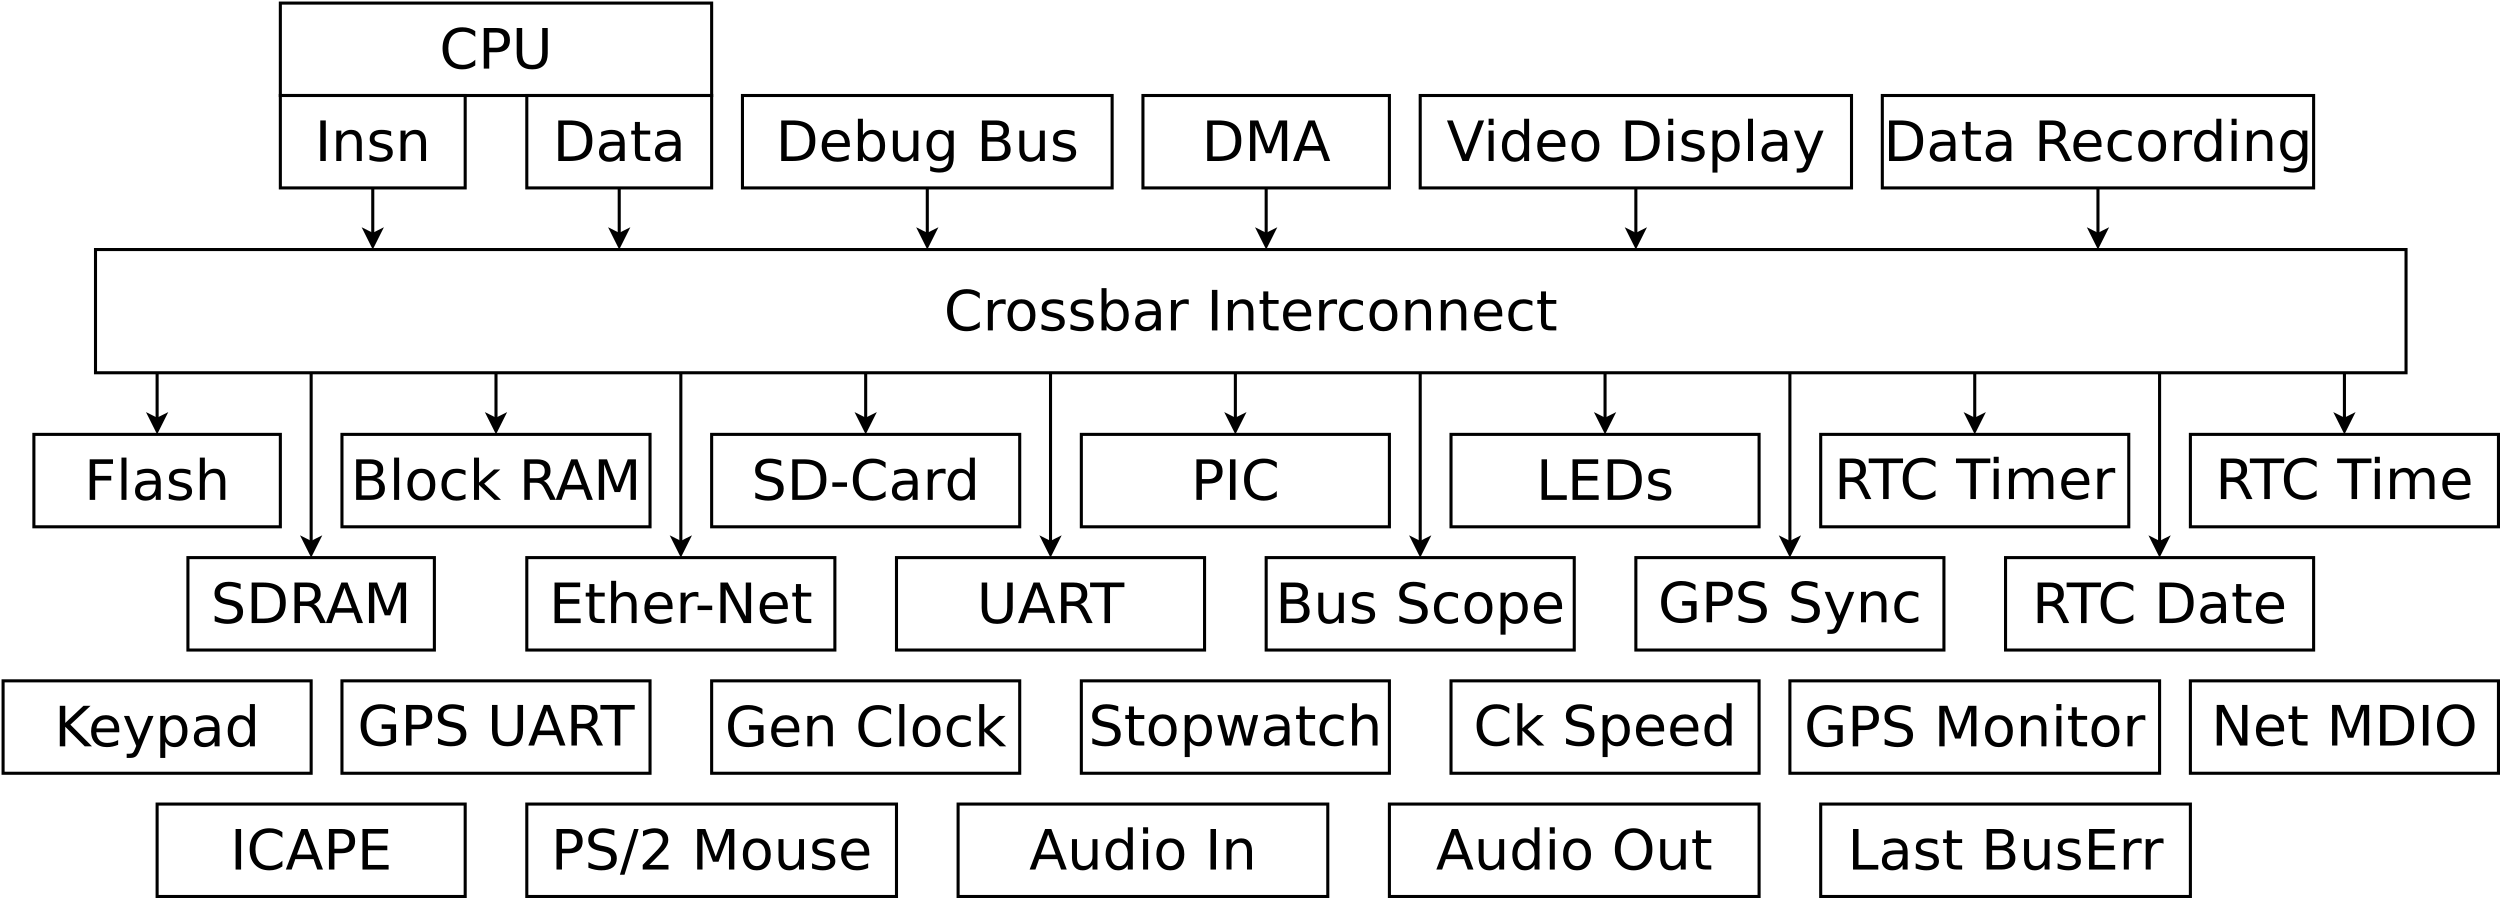 <?xml version="1.0" encoding="UTF-8"?>
<svg xmlns="http://www.w3.org/2000/svg" xmlns:xlink="http://www.w3.org/1999/xlink" width="1623pt" height="583pt" viewBox="0 0 1623 583" version="1.1">
<defs>
<g>
<symbol overflow="visible" id="glyph0-0">
<path style="stroke:none;" d="M 1.797 6.391 L 1.797 -25.469 L 19.859 -25.469 L 19.859 6.391 Z M 3.828 4.375 L 17.844 4.375 L 17.844 -23.438 L 3.828 -23.438 Z M 3.828 4.375 "/>
</symbol>
<symbol overflow="visible" id="glyph0-1">
<path style="stroke:none;" d="M 23.266 -24.312 L 23.266 -20.547 C 22.066 -21.66 20.785 -22.492 19.422 -23.047 C 18.066 -23.609 16.625 -23.891 15.094 -23.891 C 12.082 -23.891 9.773 -22.969 8.172 -21.125 C 6.578 -19.281 5.781 -16.617 5.781 -13.141 C 5.781 -9.672 6.578 -7.016 8.172 -5.172 C 9.773 -3.336 12.082 -2.422 15.094 -2.422 C 16.625 -2.422 18.066 -2.695 19.422 -3.25 C 20.785 -3.801 22.066 -4.633 23.266 -5.75 L 23.266 -2.031 C 22.016 -1.188 20.691 -0.551 19.297 -0.125 C 17.91 0.301 16.441 0.516 14.891 0.516 C 10.898 0.516 7.758 -0.703 5.469 -3.141 C 3.176 -5.586 2.031 -8.922 2.031 -13.141 C 2.031 -17.367 3.176 -20.703 5.469 -23.141 C 7.758 -25.586 10.898 -26.812 14.891 -26.812 C 16.461 -26.812 17.945 -26.602 19.344 -26.188 C 20.738 -25.77 22.047 -25.145 23.266 -24.312 Z M 23.266 -24.312 "/>
</symbol>
<symbol overflow="visible" id="glyph0-2">
<path style="stroke:none;" d="M 14.859 -16.719 C 14.492 -16.938 14.094 -17.094 13.656 -17.188 C 13.227 -17.289 12.754 -17.344 12.234 -17.344 C 10.398 -17.344 8.992 -16.742 8.016 -15.547 C 7.035 -14.359 6.547 -12.645 6.547 -10.406 L 6.547 0 L 3.281 0 L 3.281 -19.75 L 6.547 -19.75 L 6.547 -16.688 C 7.223 -17.883 8.109 -18.773 9.203 -19.359 C 10.297 -19.941 11.625 -20.234 13.188 -20.234 C 13.414 -20.234 13.664 -20.219 13.938 -20.188 C 14.207 -20.156 14.504 -20.113 14.828 -20.062 Z M 14.859 -16.719 "/>
</symbol>
<symbol overflow="visible" id="glyph0-3">
<path style="stroke:none;" d="M 11.062 -17.484 C 9.32 -17.484 7.945 -16.801 6.938 -15.438 C 5.926 -14.082 5.422 -12.223 5.422 -9.859 C 5.422 -7.492 5.922 -5.629 6.922 -4.266 C 7.93 -2.91 9.312 -2.234 11.062 -2.234 C 12.789 -2.234 14.16 -2.914 15.172 -4.281 C 16.18 -5.645 16.688 -7.504 16.688 -9.859 C 16.688 -12.203 16.18 -14.055 15.172 -15.422 C 14.16 -16.797 12.789 -17.484 11.062 -17.484 Z M 11.062 -20.234 C 13.883 -20.234 16.098 -19.316 17.703 -17.484 C 19.316 -15.648 20.125 -13.109 20.125 -9.859 C 20.125 -6.629 19.316 -4.094 17.703 -2.25 C 16.098 -0.406 13.883 0.516 11.062 0.516 C 8.227 0.516 6.008 -0.406 4.406 -2.25 C 2.801 -4.094 2 -6.629 2 -9.859 C 2 -13.109 2.801 -15.648 4.406 -17.484 C 6.008 -19.316 8.227 -20.234 11.062 -20.234 Z M 11.062 -20.234 "/>
</symbol>
<symbol overflow="visible" id="glyph0-4">
<path style="stroke:none;" d="M 16 -19.172 L 16 -16.109 C 15.082 -16.578 14.129 -16.926 13.141 -17.156 C 12.148 -17.395 11.129 -17.516 10.078 -17.516 C 8.461 -17.516 7.25 -17.266 6.438 -16.766 C 5.633 -16.273 5.234 -15.535 5.234 -14.547 C 5.234 -13.797 5.52 -13.207 6.094 -12.781 C 6.676 -12.352 7.836 -11.941 9.578 -11.547 L 10.688 -11.312 C 12.988 -10.812 14.625 -10.109 15.594 -9.203 C 16.57 -8.305 17.062 -7.055 17.062 -5.453 C 17.062 -3.617 16.332 -2.164 14.875 -1.094 C 13.426 -0.02 11.43 0.516 8.891 0.516 C 7.828 0.516 6.723 0.41 5.578 0.203 C 4.43 -0.004 3.223 -0.312 1.953 -0.719 L 1.953 -4.078 C 3.148 -3.453 4.332 -2.984 5.5 -2.672 C 6.664 -2.359 7.816 -2.203 8.953 -2.203 C 10.484 -2.203 11.66 -2.461 12.484 -2.984 C 13.305 -3.516 13.719 -4.254 13.719 -5.203 C 13.719 -6.086 13.422 -6.766 12.828 -7.234 C 12.234 -7.703 10.93 -8.156 8.922 -8.594 L 7.797 -8.859 C 5.785 -9.273 4.332 -9.922 3.438 -10.797 C 2.539 -11.68 2.094 -12.883 2.094 -14.406 C 2.094 -16.27 2.75 -17.707 4.062 -18.719 C 5.383 -19.727 7.258 -20.234 9.688 -20.234 C 10.883 -20.234 12.008 -20.145 13.062 -19.969 C 14.125 -19.789 15.102 -19.523 16 -19.172 Z M 16 -19.172 "/>
</symbol>
<symbol overflow="visible" id="glyph0-5">
<path style="stroke:none;" d="M 17.594 -9.859 C 17.594 -12.242 17.098 -14.113 16.109 -15.469 C 15.129 -16.832 13.781 -17.516 12.062 -17.516 C 10.344 -17.516 8.992 -16.832 8.016 -15.469 C 7.035 -14.113 6.547 -12.242 6.547 -9.859 C 6.547 -7.473 7.035 -5.598 8.016 -4.234 C 8.992 -2.879 10.344 -2.203 12.062 -2.203 C 13.781 -2.203 15.129 -2.879 16.109 -4.234 C 17.098 -5.598 17.594 -7.473 17.594 -9.859 Z M 6.547 -16.75 C 7.223 -17.926 8.082 -18.801 9.125 -19.375 C 10.164 -19.945 11.41 -20.234 12.859 -20.234 C 15.254 -20.234 17.203 -19.281 18.703 -17.375 C 20.203 -15.469 20.953 -12.961 20.953 -9.859 C 20.953 -6.754 20.203 -4.25 18.703 -2.344 C 17.203 -0.438 15.254 0.516 12.859 0.516 C 11.41 0.516 10.164 0.227 9.125 -0.344 C 8.082 -0.914 7.223 -1.789 6.547 -2.969 L 6.547 0 L 3.281 0 L 3.281 -27.453 L 6.547 -27.453 Z M 6.547 -16.75 "/>
</symbol>
<symbol overflow="visible" id="glyph0-6">
<path style="stroke:none;" d="M 12.375 -9.938 C 9.758 -9.938 7.945 -9.633 6.938 -9.031 C 5.926 -8.426 5.422 -7.406 5.422 -5.969 C 5.422 -4.812 5.797 -3.895 6.547 -3.219 C 7.305 -2.539 8.344 -2.203 9.656 -2.203 C 11.445 -2.203 12.883 -2.836 13.969 -4.109 C 15.062 -5.391 15.609 -7.086 15.609 -9.203 L 15.609 -9.938 Z M 18.859 -11.266 L 18.859 0 L 15.609 0 L 15.609 -3 C 14.867 -1.801 13.945 -0.914 12.844 -0.344 C 11.738 0.227 10.383 0.516 8.781 0.516 C 6.758 0.516 5.148 -0.051 3.953 -1.188 C 2.766 -2.32 2.172 -3.844 2.172 -5.75 C 2.172 -7.969 2.91 -9.641 4.391 -10.766 C 5.879 -11.898 8.102 -12.469 11.062 -12.469 L 15.609 -12.469 L 15.609 -12.781 C 15.609 -14.281 15.117 -15.438 14.141 -16.25 C 13.16 -17.07 11.781 -17.484 10 -17.484 C 8.875 -17.484 7.773 -17.348 6.703 -17.078 C 5.629 -16.805 4.598 -16.398 3.609 -15.859 L 3.609 -18.859 C 4.797 -19.316 5.945 -19.66 7.062 -19.891 C 8.188 -20.117 9.281 -20.234 10.344 -20.234 C 13.195 -20.234 15.328 -19.488 16.734 -18 C 18.148 -16.52 18.859 -14.273 18.859 -11.266 Z M 18.859 -11.266 "/>
</symbol>
<symbol overflow="visible" id="glyph0-7">
<path style="stroke:none;" d=""/>
</symbol>
<symbol overflow="visible" id="glyph0-8">
<path style="stroke:none;" d="M 3.547 -26.328 L 7.109 -26.328 L 7.109 0 L 3.547 0 Z M 3.547 -26.328 "/>
</symbol>
<symbol overflow="visible" id="glyph0-9">
<path style="stroke:none;" d="M 19.828 -11.922 L 19.828 0 L 16.578 0 L 16.578 -11.812 C 16.578 -13.688 16.211 -15.086 15.484 -16.016 C 14.754 -16.941 13.66 -17.406 12.203 -17.406 C 10.453 -17.406 9.07 -16.848 8.062 -15.734 C 7.051 -14.617 6.547 -13.098 6.547 -11.172 L 6.547 0 L 3.281 0 L 3.281 -19.75 L 6.547 -19.75 L 6.547 -16.688 C 7.316 -17.875 8.227 -18.758 9.281 -19.344 C 10.332 -19.938 11.547 -20.234 12.922 -20.234 C 15.191 -20.234 16.91 -19.531 18.078 -18.125 C 19.242 -16.719 19.828 -14.648 19.828 -11.922 Z M 19.828 -11.922 "/>
</symbol>
<symbol overflow="visible" id="glyph0-10">
<path style="stroke:none;" d="M 6.609 -25.359 L 6.609 -19.75 L 13.297 -19.75 L 13.297 -17.234 L 6.609 -17.234 L 6.609 -6.516 C 6.609 -4.898 6.828 -3.863 7.266 -3.406 C 7.711 -2.945 8.613 -2.719 9.969 -2.719 L 13.297 -2.719 L 13.297 0 L 9.969 0 C 7.457 0 5.723 -0.461 4.766 -1.391 C 3.816 -2.328 3.344 -4.035 3.344 -6.516 L 3.344 -17.234 L 0.969 -17.234 L 0.969 -19.75 L 3.344 -19.75 L 3.344 -25.359 Z M 6.609 -25.359 "/>
</symbol>
<symbol overflow="visible" id="glyph0-11">
<path style="stroke:none;" d="M 20.297 -10.688 L 20.297 -9.109 L 5.375 -9.109 C 5.52 -6.867 6.191 -5.16 7.391 -3.984 C 8.598 -2.816 10.281 -2.234 12.438 -2.234 C 13.688 -2.234 14.895 -2.383 16.062 -2.688 C 17.227 -3 18.391 -3.461 19.547 -4.078 L 19.547 -1 C 18.379 -0.508 17.18 -0.133 15.953 0.125 C 14.734 0.383 13.492 0.516 12.234 0.516 C 9.086 0.516 6.594 -0.398 4.75 -2.234 C 2.914 -4.066 2 -6.551 2 -9.688 C 2 -12.914 2.867 -15.477 4.609 -17.375 C 6.359 -19.281 8.711 -20.234 11.672 -20.234 C 14.328 -20.234 16.426 -19.375 17.969 -17.656 C 19.52 -15.945 20.297 -13.625 20.297 -10.688 Z M 17.062 -11.641 C 17.031 -13.422 16.531 -14.836 15.562 -15.891 C 14.594 -16.953 13.312 -17.484 11.719 -17.484 C 9.906 -17.484 8.453 -16.969 7.359 -15.938 C 6.273 -14.914 5.648 -13.477 5.484 -11.625 Z M 17.062 -11.641 "/>
</symbol>
<symbol overflow="visible" id="glyph0-12">
<path style="stroke:none;" d="M 17.625 -19 L 17.625 -15.969 C 16.707 -16.469 15.785 -16.844 14.859 -17.094 C 13.93 -17.352 13 -17.484 12.062 -17.484 C 9.957 -17.484 8.32 -16.812 7.156 -15.469 C 6 -14.133 5.422 -12.266 5.422 -9.859 C 5.422 -7.453 6 -5.578 7.156 -4.234 C 8.32 -2.898 9.957 -2.234 12.062 -2.234 C 13 -2.234 13.93 -2.359 14.859 -2.609 C 15.785 -2.867 16.707 -3.25 17.625 -3.75 L 17.625 -0.766 C 16.719 -0.336 15.781 -0.02 14.812 0.188 C 13.844 0.406 12.812 0.516 11.719 0.516 C 8.738 0.516 6.375 -0.414 4.625 -2.281 C 2.875 -4.156 2 -6.68 2 -9.859 C 2 -13.078 2.879 -15.609 4.641 -17.453 C 6.41 -19.305 8.836 -20.234 11.922 -20.234 C 12.922 -20.234 13.895 -20.129 14.844 -19.922 C 15.801 -19.711 16.727 -19.406 17.625 -19 Z M 17.625 -19 "/>
</symbol>
<symbol overflow="visible" id="glyph0-13">
<path style="stroke:none;" d="M 3.547 -26.328 L 18.688 -26.328 L 18.688 -23.344 L 7.109 -23.344 L 7.109 -15.578 L 17.547 -15.578 L 17.547 -12.578 L 7.109 -12.578 L 7.109 0 L 3.547 0 Z M 3.547 -26.328 "/>
</symbol>
<symbol overflow="visible" id="glyph0-14">
<path style="stroke:none;" d="M 3.406 -27.453 L 6.656 -27.453 L 6.656 0 L 3.406 0 Z M 3.406 -27.453 "/>
</symbol>
<symbol overflow="visible" id="glyph0-15">
<path style="stroke:none;" d="M 19.828 -11.922 L 19.828 0 L 16.578 0 L 16.578 -11.812 C 16.578 -13.688 16.211 -15.086 15.484 -16.016 C 14.754 -16.941 13.66 -17.406 12.203 -17.406 C 10.453 -17.406 9.07 -16.848 8.062 -15.734 C 7.051 -14.617 6.547 -13.098 6.547 -11.172 L 6.547 0 L 3.281 0 L 3.281 -27.453 L 6.547 -27.453 L 6.547 -16.688 C 7.316 -17.875 8.227 -18.758 9.281 -19.344 C 10.332 -19.938 11.547 -20.234 12.922 -20.234 C 15.191 -20.234 16.91 -19.531 18.078 -18.125 C 19.242 -16.719 19.828 -14.648 19.828 -11.922 Z M 19.828 -11.922 "/>
</symbol>
<symbol overflow="visible" id="glyph0-16">
<path style="stroke:none;" d="M 19.328 -25.469 L 19.328 -22 C 17.973 -22.645 16.695 -23.125 15.5 -23.438 C 14.301 -23.758 13.145 -23.922 12.031 -23.922 C 10.094 -23.922 8.598 -23.539 7.547 -22.781 C 6.492 -22.031 5.969 -20.961 5.969 -19.578 C 5.969 -18.41 6.316 -17.531 7.016 -16.938 C 7.711 -16.344 9.035 -15.863 10.984 -15.5 L 13.141 -15.062 C 15.797 -14.562 17.754 -13.672 19.016 -12.391 C 20.285 -11.117 20.922 -9.41 20.922 -7.266 C 20.922 -4.711 20.062 -2.773 18.344 -1.453 C 16.633 -0.141 14.129 0.516 10.828 0.516 C 9.578 0.516 8.25 0.375 6.844 0.094 C 5.445 -0.188 3.992 -0.609 2.484 -1.172 L 2.484 -4.828 C 3.93 -4.016 5.348 -3.398 6.734 -2.984 C 8.117 -2.578 9.484 -2.375 10.828 -2.375 C 12.859 -2.375 14.426 -2.773 15.531 -3.578 C 16.645 -4.379 17.203 -5.52 17.203 -7 C 17.203 -8.289 16.801 -9.301 16 -10.031 C 15.207 -10.758 13.906 -11.305 12.094 -11.672 L 9.938 -12.094 C 7.27 -12.625 5.344 -13.453 4.156 -14.578 C 2.969 -15.711 2.375 -17.285 2.375 -19.297 C 2.375 -21.629 3.191 -23.461 4.828 -24.797 C 6.473 -26.141 8.738 -26.812 11.625 -26.812 C 12.852 -26.812 14.109 -26.695 15.391 -26.469 C 16.68 -26.25 17.992 -25.914 19.328 -25.469 Z M 19.328 -25.469 "/>
</symbol>
<symbol overflow="visible" id="glyph0-17">
<path style="stroke:none;" d="M 7.109 -23.406 L 7.109 -2.922 L 11.406 -2.922 C 15.039 -2.922 17.703 -3.742 19.391 -5.391 C 21.078 -7.035 21.922 -9.633 21.922 -13.188 C 21.922 -16.719 21.078 -19.301 19.391 -20.938 C 17.703 -22.582 15.039 -23.406 11.406 -23.406 Z M 3.547 -26.328 L 10.859 -26.328 C 15.961 -26.328 19.707 -25.266 22.094 -23.141 C 24.488 -21.023 25.688 -17.707 25.688 -13.188 C 25.688 -8.656 24.484 -5.32 22.078 -3.188 C 19.68 -1.062 15.941 0 10.859 0 L 3.547 0 Z M 3.547 -26.328 "/>
</symbol>
<symbol overflow="visible" id="glyph0-18">
<path style="stroke:none;" d="M 16.031 -12.344 C 16.801 -12.082 17.547 -11.531 18.266 -10.688 C 18.984 -9.844 19.707 -8.68 20.438 -7.203 L 24.062 0 L 20.234 0 L 16.859 -6.75 C 15.992 -8.52 15.148 -9.691 14.328 -10.266 C 13.516 -10.836 12.398 -11.125 10.984 -11.125 L 7.109 -11.125 L 7.109 0 L 3.547 0 L 3.547 -26.328 L 11.594 -26.328 C 14.602 -26.328 16.848 -25.695 18.328 -24.438 C 19.805 -23.188 20.547 -21.289 20.547 -18.75 C 20.547 -17.094 20.16 -15.719 19.391 -14.625 C 18.617 -13.531 17.5 -12.77 16.031 -12.344 Z M 7.109 -23.406 L 7.109 -14.062 L 11.594 -14.062 C 13.312 -14.062 14.609 -14.457 15.484 -15.25 C 16.359 -16.039 16.797 -17.207 16.797 -18.75 C 16.797 -20.289 16.359 -21.453 15.484 -22.234 C 14.609 -23.016 13.312 -23.406 11.594 -23.406 Z M 7.109 -23.406 "/>
</symbol>
<symbol overflow="visible" id="glyph0-19">
<path style="stroke:none;" d="M 12.344 -22.828 L 7.516 -9.719 L 17.203 -9.719 Z M 10.344 -26.328 L 14.375 -26.328 L 24.406 0 L 20.703 0 L 18.312 -6.75 L 6.438 -6.75 L 4.047 0 L 0.281 0 Z M 10.344 -26.328 "/>
</symbol>
<symbol overflow="visible" id="glyph0-20">
<path style="stroke:none;" d="M 3.547 -26.328 L 8.859 -26.328 L 15.578 -8.406 L 22.328 -26.328 L 27.641 -26.328 L 27.641 0 L 24.172 0 L 24.172 -23.125 L 17.375 -5.062 L 13.797 -5.062 L 7 -23.125 L 7 0 L 3.547 0 Z M 3.547 -26.328 "/>
</symbol>
<symbol overflow="visible" id="glyph0-21">
<path style="stroke:none;" d="M 1.766 -11.344 L 11.266 -11.344 L 11.266 -8.453 L 1.766 -8.453 Z M 1.766 -11.344 "/>
</symbol>
<symbol overflow="visible" id="glyph0-22">
<path style="stroke:none;" d="M 16.406 -16.75 L 16.406 -27.453 L 19.656 -27.453 L 19.656 0 L 16.406 0 L 16.406 -2.969 C 15.719 -1.789 14.852 -0.914 13.812 -0.344 C 12.781 0.227 11.535 0.516 10.078 0.516 C 7.68 0.516 5.734 -0.438 4.234 -2.344 C 2.742 -4.25 2 -6.754 2 -9.859 C 2 -12.961 2.742 -15.469 4.234 -17.375 C 5.734 -19.281 7.68 -20.234 10.078 -20.234 C 11.535 -20.234 12.781 -19.945 13.812 -19.375 C 14.852 -18.801 15.719 -17.926 16.406 -16.75 Z M 5.344 -9.859 C 5.344 -7.473 5.832 -5.598 6.812 -4.234 C 7.801 -2.879 9.148 -2.203 10.859 -2.203 C 12.578 -2.203 13.93 -2.879 14.922 -4.234 C 15.91 -5.598 16.406 -7.473 16.406 -9.859 C 16.406 -12.242 15.91 -14.113 14.922 -15.469 C 13.93 -16.832 12.578 -17.516 10.859 -17.516 C 9.148 -17.516 7.801 -16.832 6.812 -15.469 C 5.832 -14.113 5.344 -12.242 5.344 -9.859 Z M 5.344 -9.859 "/>
</symbol>
<symbol overflow="visible" id="glyph0-23">
<path style="stroke:none;" d="M 3.547 -26.328 L 20.203 -26.328 L 20.203 -23.344 L 7.109 -23.344 L 7.109 -15.547 L 19.656 -15.547 L 19.656 -12.547 L 7.109 -12.547 L 7.109 -3 L 20.516 -3 L 20.516 0 L 3.547 0 Z M 3.547 -26.328 "/>
</symbol>
<symbol overflow="visible" id="glyph0-24">
<path style="stroke:none;" d="M 3.547 -26.328 L 8.344 -26.328 L 20.016 -4.297 L 20.016 -26.328 L 23.484 -26.328 L 23.484 0 L 18.688 0 L 7 -22.031 L 7 0 L 3.547 0 Z M 3.547 -26.328 "/>
</symbol>
<symbol overflow="visible" id="glyph0-25">
<path style="stroke:none;" d="M 3.547 -26.328 L 7.109 -26.328 L 7.109 -3 L 19.938 -3 L 19.938 0 L 3.547 0 Z M 3.547 -26.328 "/>
</symbol>
<symbol overflow="visible" id="glyph0-26">
<path style="stroke:none;" d="M 7.109 -12.578 L 7.109 -2.922 L 12.828 -2.922 C 14.742 -2.922 16.16 -3.316 17.078 -4.109 C 18.004 -4.91 18.469 -6.129 18.469 -7.766 C 18.469 -9.41 18.004 -10.625 17.078 -11.406 C 16.16 -12.188 14.742 -12.578 12.828 -12.578 Z M 7.109 -23.406 L 7.109 -15.469 L 12.375 -15.469 C 14.125 -15.469 15.422 -15.789 16.266 -16.438 C 17.117 -17.094 17.547 -18.094 17.547 -19.438 C 17.547 -20.77 17.117 -21.766 16.266 -22.422 C 15.422 -23.078 14.125 -23.406 12.375 -23.406 Z M 3.547 -26.328 L 12.641 -26.328 C 15.359 -26.328 17.453 -25.766 18.922 -24.641 C 20.391 -23.516 21.125 -21.91 21.125 -19.828 C 21.125 -18.211 20.75 -16.926 20 -15.969 C 19.25 -15.02 18.145 -14.43 16.688 -14.203 C 18.438 -13.828 19.797 -13.039 20.766 -11.844 C 21.734 -10.645 22.219 -9.156 22.219 -7.375 C 22.219 -5.02 21.414 -3.203 19.812 -1.922 C 18.219 -0.641 15.945 0 13 0 L 3.547 0 Z M 3.547 -26.328 "/>
</symbol>
<symbol overflow="visible" id="glyph0-27">
<path style="stroke:none;" d="M 3.281 -27.453 L 6.547 -27.453 L 6.547 -11.234 L 16.234 -19.75 L 20.375 -19.75 L 9.891 -10.516 L 20.812 0 L 16.578 0 L 6.547 -9.656 L 6.547 0 L 3.281 0 Z M 3.281 -27.453 "/>
</symbol>
<symbol overflow="visible" id="glyph0-28">
<path style="stroke:none;" d="M 3.141 -26.328 L 6.719 -26.328 L 6.719 -10.344 C 6.719 -7.52 7.227 -5.484 8.25 -4.234 C 9.281 -2.992 10.941 -2.375 13.234 -2.375 C 15.516 -2.375 17.164 -2.992 18.188 -4.234 C 19.207 -5.484 19.719 -7.52 19.719 -10.344 L 19.719 -26.328 L 23.297 -26.328 L 23.297 -9.891 C 23.297 -6.461 22.445 -3.867 20.75 -2.109 C 19.051 -0.359 16.547 0.516 13.234 0.516 C 9.898 0.516 7.383 -0.359 5.688 -2.109 C 3.988 -3.867 3.141 -6.461 3.141 -9.891 Z M 3.141 -26.328 "/>
</symbol>
<symbol overflow="visible" id="glyph0-29">
<path style="stroke:none;" d="M -0.109 -26.328 L 22.172 -26.328 L 22.172 -23.344 L 12.828 -23.344 L 12.828 0 L 9.25 0 L 9.25 -23.344 L -0.109 -23.344 Z M -0.109 -26.328 "/>
</symbol>
<symbol overflow="visible" id="glyph0-30">
<path style="stroke:none;" d="M 7.109 -23.406 L 7.109 -13.516 L 11.594 -13.516 C 13.25 -13.516 14.531 -13.941 15.438 -14.797 C 16.344 -15.66 16.797 -16.883 16.797 -18.469 C 16.797 -20.039 16.344 -21.254 15.438 -22.109 C 14.531 -22.973 13.25 -23.406 11.594 -23.406 Z M 3.547 -26.328 L 11.594 -26.328 C 14.539 -26.328 16.77 -25.66 18.281 -24.328 C 19.789 -22.992 20.547 -21.039 20.547 -18.469 C 20.547 -15.863 19.789 -13.895 18.281 -12.562 C 16.77 -11.238 14.539 -10.578 11.594 -10.578 L 7.109 -10.578 L 7.109 0 L 3.547 0 Z M 3.547 -26.328 "/>
</symbol>
<symbol overflow="visible" id="glyph0-31">
<path style="stroke:none;" d="M 3.062 -7.797 L 3.062 -19.75 L 6.312 -19.75 L 6.312 -7.922 C 6.312 -6.047 6.676 -4.641 7.406 -3.703 C 8.133 -2.773 9.227 -2.312 10.688 -2.312 C 12.438 -2.312 13.82 -2.867 14.844 -3.984 C 15.863 -5.098 16.375 -6.625 16.375 -8.562 L 16.375 -19.75 L 19.609 -19.75 L 19.609 0 L 16.375 0 L 16.375 -3.031 C 15.582 -1.832 14.664 -0.941 13.625 -0.359 C 12.582 0.223 11.375 0.516 10 0.516 C 7.727 0.516 6.004 -0.188 4.828 -1.594 C 3.648 -3.008 3.062 -5.078 3.062 -7.797 Z M 11.234 -20.234 Z M 11.234 -20.234 "/>
</symbol>
<symbol overflow="visible" id="glyph0-32">
<path style="stroke:none;" d="M 6.547 -2.969 L 6.547 7.516 L 3.281 7.516 L 3.281 -19.75 L 6.547 -19.75 L 6.547 -16.75 C 7.223 -17.926 8.082 -18.801 9.125 -19.375 C 10.164 -19.945 11.41 -20.234 12.859 -20.234 C 15.254 -20.234 17.203 -19.281 18.703 -17.375 C 20.203 -15.469 20.953 -12.961 20.953 -9.859 C 20.953 -6.754 20.203 -4.25 18.703 -2.344 C 17.203 -0.438 15.254 0.516 12.859 0.516 C 11.41 0.516 10.164 0.227 9.125 -0.344 C 8.082 -0.914 7.223 -1.789 6.547 -2.969 Z M 17.594 -9.859 C 17.594 -12.242 17.098 -14.113 16.109 -15.469 C 15.129 -16.832 13.781 -17.516 12.062 -17.516 C 10.344 -17.516 8.992 -16.832 8.016 -15.469 C 7.035 -14.113 6.547 -12.242 6.547 -9.859 C 6.547 -7.473 7.035 -5.598 8.016 -4.234 C 8.992 -2.879 10.344 -2.203 12.062 -2.203 C 13.781 -2.203 15.129 -2.879 16.109 -4.234 C 17.098 -5.598 17.594 -7.473 17.594 -9.859 Z M 17.594 -9.859 "/>
</symbol>
<symbol overflow="visible" id="glyph0-33">
<path style="stroke:none;" d="M 3.406 -19.75 L 6.656 -19.75 L 6.656 0 L 3.406 0 Z M 3.406 -27.453 L 6.656 -27.453 L 6.656 -23.344 L 3.406 -23.344 Z M 3.406 -27.453 "/>
</symbol>
<symbol overflow="visible" id="glyph0-34">
<path style="stroke:none;" d="M 18.781 -15.969 C 19.594 -17.426 20.562 -18.5 21.688 -19.188 C 22.82 -19.883 24.156 -20.234 25.688 -20.234 C 27.738 -20.234 29.32 -19.508 30.438 -18.062 C 31.562 -16.625 32.125 -14.578 32.125 -11.922 L 32.125 0 L 28.859 0 L 28.859 -11.812 C 28.859 -13.707 28.52 -15.113 27.844 -16.031 C 27.176 -16.945 26.156 -17.406 24.781 -17.406 C 23.102 -17.406 21.773 -16.848 20.797 -15.734 C 19.816 -14.617 19.328 -13.098 19.328 -11.172 L 19.328 0 L 16.062 0 L 16.062 -11.812 C 16.062 -13.719 15.727 -15.125 15.062 -16.031 C 14.395 -16.945 13.359 -17.406 11.953 -17.406 C 10.297 -17.406 8.977 -16.844 8 -15.719 C 7.031 -14.602 6.547 -13.086 6.547 -11.172 L 6.547 0 L 3.281 0 L 3.281 -19.75 L 6.547 -19.75 L 6.547 -16.688 C 7.285 -17.895 8.172 -18.785 9.203 -19.359 C 10.242 -19.941 11.473 -20.234 12.891 -20.234 C 14.328 -20.234 15.547 -19.867 16.547 -19.141 C 17.555 -18.41 18.301 -17.352 18.781 -15.969 Z M 18.781 -15.969 "/>
</symbol>
<symbol overflow="visible" id="glyph0-35">
<path style="stroke:none;" d="M 21.5 -3.75 L 21.5 -10.828 L 15.688 -10.828 L 15.688 -13.766 L 25.031 -13.766 L 25.031 -2.453 C 23.656 -1.473 22.133 -0.734 20.469 -0.234 C 18.812 0.266 17.047 0.516 15.172 0.516 C 11.055 0.516 7.836 -0.688 5.516 -3.094 C 3.191 -5.5 2.031 -8.848 2.031 -13.141 C 2.031 -17.441 3.191 -20.797 5.516 -23.203 C 7.836 -25.609 11.055 -26.812 15.172 -26.812 C 16.891 -26.812 18.52 -26.598 20.062 -26.172 C 21.613 -25.754 23.039 -25.133 24.344 -24.312 L 24.344 -20.516 C 23.02 -21.629 21.617 -22.469 20.141 -23.031 C 18.66 -23.602 17.102 -23.891 15.469 -23.891 C 12.25 -23.891 9.828 -22.988 8.203 -21.188 C 6.586 -19.383 5.781 -16.703 5.781 -13.141 C 5.781 -9.586 6.586 -6.91 8.203 -5.109 C 9.828 -3.316 12.25 -2.422 15.469 -2.422 C 16.727 -2.422 17.852 -2.523 18.844 -2.734 C 19.832 -2.953 20.719 -3.289 21.5 -3.75 Z M 21.5 -3.75 "/>
</symbol>
<symbol overflow="visible" id="glyph0-36">
<path style="stroke:none;" d="M 11.625 1.828 C 10.707 4.18 9.812 5.719 8.938 6.438 C 8.07 7.156 6.91 7.516 5.453 7.516 L 2.859 7.516 L 2.859 4.797 L 4.766 4.797 C 5.66 4.797 6.352 4.582 6.844 4.156 C 7.332 3.738 7.879 2.742 8.484 1.172 L 9.062 -0.312 L 1.078 -19.75 L 4.516 -19.75 L 10.688 -4.297 L 16.859 -19.75 L 20.297 -19.75 Z M 11.625 1.828 "/>
</symbol>
<symbol overflow="visible" id="glyph0-37">
<path style="stroke:none;" d="M 1.516 -19.75 L 4.766 -19.75 L 8.812 -4.344 L 12.859 -19.75 L 16.688 -19.75 L 20.75 -4.344 L 24.781 -19.75 L 28.031 -19.75 L 22.859 0 L 19.031 0 L 14.781 -16.188 L 10.516 0 L 6.688 0 Z M 1.516 -19.75 "/>
</symbol>
<symbol overflow="visible" id="glyph0-38">
<path style="stroke:none;" d="M 3.547 -26.328 L 7.109 -26.328 L 7.109 -15.203 L 18.922 -26.328 L 23.516 -26.328 L 10.438 -14.062 L 24.453 0 L 19.75 0 L 7.109 -12.688 L 7.109 0 L 3.547 0 Z M 3.547 -26.328 "/>
</symbol>
<symbol overflow="visible" id="glyph0-39">
<path style="stroke:none;" d="M 14.234 -23.922 C 11.648 -23.922 9.594 -22.957 8.062 -21.031 C 6.539 -19.102 5.781 -16.473 5.781 -13.141 C 5.781 -9.828 6.539 -7.203 8.062 -5.266 C 9.594 -3.336 11.648 -2.375 14.234 -2.375 C 16.816 -2.375 18.863 -3.336 20.375 -5.266 C 21.895 -7.203 22.656 -9.828 22.656 -13.141 C 22.656 -16.473 21.895 -19.102 20.375 -21.031 C 18.863 -22.957 16.816 -23.922 14.234 -23.922 Z M 14.234 -26.812 C 17.93 -26.812 20.883 -25.57 23.094 -23.094 C 25.301 -20.625 26.406 -17.305 26.406 -13.141 C 26.406 -8.992 25.301 -5.68 23.094 -3.203 C 20.883 -0.723 17.93 0.516 14.234 0.516 C 10.523 0.516 7.562 -0.719 5.344 -3.188 C 3.133 -5.656 2.031 -8.973 2.031 -13.141 C 2.031 -17.305 3.133 -20.625 5.344 -23.094 C 7.562 -25.57 10.523 -26.812 14.234 -26.812 Z M 14.234 -26.812 "/>
</symbol>
<symbol overflow="visible" id="glyph0-40">
<path style="stroke:none;" d="M 9.172 -26.328 L 12.172 -26.328 L 3 3.344 L 0 3.344 Z M 9.172 -26.328 "/>
</symbol>
<symbol overflow="visible" id="glyph0-41">
<path style="stroke:none;" d="M 6.938 -3 L 19.375 -3 L 19.375 0 L 2.641 0 L 2.641 -3 C 3.992 -4.395 5.836 -6.27 8.172 -8.625 C 10.504 -10.988 11.973 -12.508 12.578 -13.188 C 13.711 -14.469 14.504 -15.551 14.953 -16.438 C 15.41 -17.332 15.641 -18.207 15.641 -19.062 C 15.641 -20.469 15.148 -21.609 14.172 -22.484 C 13.191 -23.367 11.914 -23.812 10.344 -23.812 C 9.219 -23.812 8.035 -23.617 6.797 -23.234 C 5.555 -22.848 4.234 -22.258 2.828 -21.469 L 2.828 -25.062 C 4.254 -25.633 5.594 -26.066 6.844 -26.359 C 8.094 -26.66 9.234 -26.812 10.266 -26.812 C 12.992 -26.812 15.172 -26.129 16.797 -24.766 C 18.422 -23.398 19.234 -21.578 19.234 -19.297 C 19.234 -18.211 19.031 -17.188 18.625 -16.219 C 18.219 -15.25 17.477 -14.102 16.406 -12.781 C 16.113 -12.445 15.176 -11.461 13.594 -9.828 C 12.02 -8.203 9.801 -5.926 6.938 -3 Z M 6.938 -3 "/>
</symbol>
<symbol overflow="visible" id="glyph0-42">
<path style="stroke:none;" d="M 16.406 -10.109 C 16.406 -12.461 15.922 -14.285 14.953 -15.578 C 13.984 -16.867 12.617 -17.516 10.859 -17.516 C 9.117 -17.516 7.766 -16.867 6.797 -15.578 C 5.828 -14.285 5.344 -12.461 5.344 -10.109 C 5.344 -7.766 5.828 -5.945 6.797 -4.656 C 7.766 -3.363 9.117 -2.719 10.859 -2.719 C 12.617 -2.719 13.984 -3.363 14.953 -4.656 C 15.922 -5.945 16.406 -7.766 16.406 -10.109 Z M 19.656 -2.453 C 19.656 0.91 18.906 3.41 17.406 5.047 C 15.914 6.691 13.629 7.516 10.547 7.516 C 9.41 7.516 8.332 7.426 7.312 7.25 C 6.301 7.082 5.32 6.82 4.375 6.469 L 4.375 3.312 C 5.32 3.832 6.258 4.211 7.188 4.453 C 8.125 4.703 9.07 4.828 10.031 4.828 C 12.164 4.828 13.758 4.27 14.812 3.156 C 15.875 2.051 16.406 0.375 16.406 -1.875 L 16.406 -3.469 C 15.738 -2.312 14.879 -1.441 13.828 -0.859 C 12.785 -0.285 11.535 0 10.078 0 C 7.648 0 5.695 -0.922 4.219 -2.766 C 2.738 -4.609 2 -7.055 2 -10.109 C 2 -13.16 2.738 -15.609 4.219 -17.453 C 5.695 -19.305 7.648 -20.234 10.078 -20.234 C 11.535 -20.234 12.785 -19.941 13.828 -19.359 C 14.879 -18.785 15.738 -17.914 16.406 -16.75 L 16.406 -19.75 L 19.656 -19.75 Z M 19.656 -2.453 "/>
</symbol>
<symbol overflow="visible" id="glyph0-43">
<path style="stroke:none;" d="M 10.344 0 L 0.281 -26.328 L 4 -26.328 L 12.344 -4.156 L 20.703 -26.328 L 24.406 -26.328 L 14.375 0 Z M 10.344 0 "/>
</symbol>
</g>
</defs>
<g id="surface376960">
<rect x="0" y="0" width="1623" height="583" style="fill:rgb(100%,100%,100%);fill-opacity:1;stroke:none;"/>
<path style="fill:none;stroke-width:0.1;stroke-linecap:butt;stroke-linejoin:miter;stroke:rgb(0%,0%,0%);stroke-opacity:1;stroke-miterlimit:10;" d="M 13 6 L 13 7.513 " transform="matrix(20,0,0,20,-18,2)"/>
<path style="fill-rule:evenodd;fill:rgb(0%,0%,0%);fill-opacity:1;stroke-width:0.1;stroke-linecap:butt;stroke-linejoin:miter;stroke:rgb(0%,0%,0%);stroke-opacity:1;stroke-miterlimit:10;" d="M 13 7.888 L 12.75 7.388 L 13 7.513 L 13.25 7.388 Z M 13 7.888 " transform="matrix(20,0,0,20,-18,2)"/>
<path style="fill:none;stroke-width:0.1;stroke-linecap:butt;stroke-linejoin:miter;stroke:rgb(0%,0%,0%);stroke-opacity:1;stroke-miterlimit:10;" d="M 21 6 L 21 7.513 " transform="matrix(20,0,0,20,-18,2)"/>
<path style="fill-rule:evenodd;fill:rgb(0%,0%,0%);fill-opacity:1;stroke-width:0.1;stroke-linecap:butt;stroke-linejoin:miter;stroke:rgb(0%,0%,0%);stroke-opacity:1;stroke-miterlimit:10;" d="M 21 7.888 L 20.75 7.388 L 21 7.513 L 21.25 7.388 Z M 21 7.888 " transform="matrix(20,0,0,20,-18,2)"/>
<path style="fill:none;stroke-width:0.1;stroke-linecap:butt;stroke-linejoin:miter;stroke:rgb(0%,0%,0%);stroke-opacity:1;stroke-miterlimit:10;" d="M 31 6 L 31 7.513 " transform="matrix(20,0,0,20,-18,2)"/>
<path style="fill-rule:evenodd;fill:rgb(0%,0%,0%);fill-opacity:1;stroke-width:0.1;stroke-linecap:butt;stroke-linejoin:miter;stroke:rgb(0%,0%,0%);stroke-opacity:1;stroke-miterlimit:10;" d="M 31 7.888 L 30.75 7.388 L 31 7.513 L 31.25 7.388 Z M 31 7.888 " transform="matrix(20,0,0,20,-18,2)"/>
<path style="fill:none;stroke-width:0.1;stroke-linecap:butt;stroke-linejoin:miter;stroke:rgb(0%,0%,0%);stroke-opacity:1;stroke-miterlimit:10;" d="M 42 6 L 42 7.513 " transform="matrix(20,0,0,20,-18,2)"/>
<path style="fill-rule:evenodd;fill:rgb(0%,0%,0%);fill-opacity:1;stroke-width:0.1;stroke-linecap:butt;stroke-linejoin:miter;stroke:rgb(0%,0%,0%);stroke-opacity:1;stroke-miterlimit:10;" d="M 42 7.888 L 41.75 7.388 L 42 7.513 L 42.25 7.388 Z M 42 7.888 " transform="matrix(20,0,0,20,-18,2)"/>
<path style="fill:none;stroke-width:0.1;stroke-linecap:butt;stroke-linejoin:miter;stroke:rgb(0%,0%,0%);stroke-opacity:1;stroke-miterlimit:10;" d="M 54 6 L 54 7.513 " transform="matrix(20,0,0,20,-18,2)"/>
<path style="fill-rule:evenodd;fill:rgb(0%,0%,0%);fill-opacity:1;stroke-width:0.1;stroke-linecap:butt;stroke-linejoin:miter;stroke:rgb(0%,0%,0%);stroke-opacity:1;stroke-miterlimit:10;" d="M 54 7.888 L 53.75 7.388 L 54 7.513 L 54.25 7.388 Z M 54 7.888 " transform="matrix(20,0,0,20,-18,2)"/>
<path style="fill:none;stroke-width:0.1;stroke-linecap:butt;stroke-linejoin:miter;stroke:rgb(0%,0%,0%);stroke-opacity:1;stroke-miterlimit:10;" d="M 69 6 L 69 7.513 " transform="matrix(20,0,0,20,-18,2)"/>
<path style="fill-rule:evenodd;fill:rgb(0%,0%,0%);fill-opacity:1;stroke-width:0.1;stroke-linecap:butt;stroke-linejoin:miter;stroke:rgb(0%,0%,0%);stroke-opacity:1;stroke-miterlimit:10;" d="M 69 7.888 L 68.75 7.388 L 69 7.513 L 69.25 7.388 Z M 69 7.888 " transform="matrix(20,0,0,20,-18,2)"/>
<path style="fill-rule:evenodd;fill:rgb(100%,100%,100%);fill-opacity:1;stroke-width:0.1;stroke-linecap:butt;stroke-linejoin:miter;stroke:rgb(0%,0%,0%);stroke-opacity:1;stroke-miterlimit:10;" d="M 4 8 L 79 8 L 79 12 L 4 12 Z M 4 8 " transform="matrix(20,0,0,20,-18,2)"/>
<g style="fill:rgb(0%,0%,0%);fill-opacity:1;">
  <use xlink:href="#glyph0-1" x="612.801" y="214.515"/>
  <use xlink:href="#glyph0-2" x="638.024" y="214.515"/>
  <use xlink:href="#glyph0-3" x="652.082" y="214.515"/>
  <use xlink:href="#glyph0-4" x="674.183" y="214.515"/>
  <use xlink:href="#glyph0-4" x="693.004" y="214.515"/>
  <use xlink:href="#glyph0-5" x="711.824" y="214.515"/>
  <use xlink:href="#glyph0-6" x="734.755" y="214.515"/>
  <use xlink:href="#glyph0-2" x="756.891" y="214.515"/>
  <use xlink:href="#glyph0-7" x="771.743" y="214.515"/>
  <use xlink:href="#glyph0-8" x="783.226" y="214.515"/>
  <use xlink:href="#glyph0-9" x="793.88" y="214.515"/>
  <use xlink:href="#glyph0-10" x="816.775" y="214.515"/>
  <use xlink:href="#glyph0-11" x="830.939" y="214.515"/>
  <use xlink:href="#glyph0-2" x="853.163" y="214.515"/>
  <use xlink:href="#glyph0-12" x="867.221" y="214.515"/>
  <use xlink:href="#glyph0-3" x="887.082" y="214.515"/>
  <use xlink:href="#glyph0-9" x="909.184" y="214.515"/>
  <use xlink:href="#glyph0-9" x="932.079" y="214.515"/>
  <use xlink:href="#glyph0-11" x="954.974" y="214.515"/>
  <use xlink:href="#glyph0-12" x="977.198" y="214.515"/>
  <use xlink:href="#glyph0-10" x="997.059" y="214.515"/>
</g>
<path style="fill-rule:evenodd;fill:rgb(100%,100%,100%);fill-opacity:1;stroke-width:0.1;stroke-linecap:butt;stroke-linejoin:miter;stroke:rgb(0%,0%,0%);stroke-opacity:1;stroke-miterlimit:10;" d="M 2 14 L 10 14 L 10 17 L 2 17 Z M 2 14 " transform="matrix(20,0,0,20,-18,2)"/>
<g style="fill:rgb(0%,0%,0%);fill-opacity:1;">
  <use xlink:href="#glyph0-13" x="54.676" y="324.515"/>
  <use xlink:href="#glyph0-14" x="75.454" y="324.515"/>
  <use xlink:href="#glyph0-6" x="85.49" y="324.515"/>
  <use xlink:href="#glyph0-4" x="107.627" y="324.515"/>
  <use xlink:href="#glyph0-15" x="126.447" y="324.515"/>
</g>
<path style="fill-rule:evenodd;fill:rgb(100%,100%,100%);fill-opacity:1;stroke-width:0.1;stroke-linecap:butt;stroke-linejoin:miter;stroke:rgb(0%,0%,0%);stroke-opacity:1;stroke-miterlimit:10;" d="M 7 18 L 15 18 L 15 21 L 7 21 Z M 7 18 " transform="matrix(20,0,0,20,-18,2)"/>
<g style="fill:rgb(0%,0%,0%);fill-opacity:1;">
  <use xlink:href="#glyph0-16" x="136.883" y="404.515"/>
  <use xlink:href="#glyph0-17" x="159.813" y="404.515"/>
  <use xlink:href="#glyph0-18" x="187.629" y="404.515"/>
  <use xlink:href="#glyph0-19" x="211.265" y="404.515"/>
  <use xlink:href="#glyph0-20" x="235.977" y="404.515"/>
</g>
<path style="fill-rule:evenodd;fill:rgb(100%,100%,100%);fill-opacity:1;stroke-width:0.1;stroke-linecap:butt;stroke-linejoin:miter;stroke:rgb(0%,0%,0%);stroke-opacity:1;stroke-miterlimit:10;" d="M 24 14 L 34 14 L 34 17 L 24 17 Z M 24 14 " transform="matrix(20,0,0,20,-18,2)"/>
<g style="fill:rgb(0%,0%,0%);fill-opacity:1;">
  <use xlink:href="#glyph0-16" x="487.859" y="324.515"/>
  <use xlink:href="#glyph0-17" x="510.79" y="324.515"/>
  <use xlink:href="#glyph0-21" x="538.606" y="324.515"/>
  <use xlink:href="#glyph0-1" x="551.641" y="324.515"/>
  <use xlink:href="#glyph0-6" x="576.864" y="324.515"/>
  <use xlink:href="#glyph0-2" x="599.001" y="324.515"/>
  <use xlink:href="#glyph0-22" x="613.217" y="324.515"/>
</g>
<path style="fill-rule:evenodd;fill:rgb(100%,100%,100%);fill-opacity:1;stroke-width:0.1;stroke-linecap:butt;stroke-linejoin:miter;stroke:rgb(0%,0%,0%);stroke-opacity:1;stroke-miterlimit:10;" d="M 18 18 L 28 18 L 28 21 L 18 21 Z M 18 18 " transform="matrix(20,0,0,20,-18,2)"/>
<g style="fill:rgb(0%,0%,0%);fill-opacity:1;">
  <use xlink:href="#glyph0-23" x="356.453" y="404.515"/>
  <use xlink:href="#glyph0-10" x="379.278" y="404.515"/>
  <use xlink:href="#glyph0-15" x="393.442" y="404.515"/>
  <use xlink:href="#glyph0-11" x="416.336" y="404.515"/>
  <use xlink:href="#glyph0-2" x="438.561" y="404.515"/>
  <use xlink:href="#glyph0-21" x="451.102" y="404.515"/>
  <use xlink:href="#glyph0-24" x="464.137" y="404.515"/>
  <use xlink:href="#glyph0-11" x="491.16" y="404.515"/>
  <use xlink:href="#glyph0-10" x="513.385" y="404.515"/>
</g>
<path style="fill-rule:evenodd;fill:rgb(100%,100%,100%);fill-opacity:1;stroke-width:0.1;stroke-linecap:butt;stroke-linejoin:miter;stroke:rgb(0%,0%,0%);stroke-opacity:1;stroke-miterlimit:10;" d="M 48 14 L 58 14 L 58 17 L 48 17 Z M 48 14 " transform="matrix(20,0,0,20,-18,2)"/>
<g style="fill:rgb(0%,0%,0%);fill-opacity:1;">
  <use xlink:href="#glyph0-25" x="997.215" y="324.515"/>
  <use xlink:href="#glyph0-23" x="1017.341" y="324.515"/>
  <use xlink:href="#glyph0-17" x="1040.165" y="324.515"/>
  <use xlink:href="#glyph0-4" x="1067.981" y="324.515"/>
</g>
<path style="fill-rule:evenodd;fill:rgb(100%,100%,100%);fill-opacity:1;stroke-width:0.1;stroke-linecap:butt;stroke-linejoin:miter;stroke:rgb(0%,0%,0%);stroke-opacity:1;stroke-miterlimit:10;" d="M 12 14 L 22 14 L 22 17 L 12 17 Z M 12 14 " transform="matrix(20,0,0,20,-18,2)"/>
<g style="fill:rgb(0%,0%,0%);fill-opacity:1;">
  <use xlink:href="#glyph0-26" x="227.664" y="324.515"/>
  <use xlink:href="#glyph0-14" x="252.447" y="324.515"/>
  <use xlink:href="#glyph0-3" x="262.483" y="324.515"/>
  <use xlink:href="#glyph0-12" x="284.584" y="324.515"/>
  <use xlink:href="#glyph0-27" x="304.445" y="324.515"/>
  <use xlink:href="#glyph0-7" x="325.365" y="324.515"/>
  <use xlink:href="#glyph0-18" x="336.848" y="324.515"/>
  <use xlink:href="#glyph0-19" x="360.483" y="324.515"/>
  <use xlink:href="#glyph0-20" x="385.195" y="324.515"/>
</g>
<path style="fill-rule:evenodd;fill:rgb(100%,100%,100%);fill-opacity:1;stroke-width:0.1;stroke-linecap:butt;stroke-linejoin:miter;stroke:rgb(0%,0%,0%);stroke-opacity:1;stroke-miterlimit:10;" d="M 30 18 L 40 18 L 40 21 L 30 21 Z M 30 18 " transform="matrix(20,0,0,20,-18,2)"/>
<g style="fill:rgb(0%,0%,0%);fill-opacity:1;">
  <use xlink:href="#glyph0-28" x="634.168" y="404.515"/>
  <use xlink:href="#glyph0-19" x="660.608" y="404.515"/>
  <use xlink:href="#glyph0-18" x="685.32" y="404.515"/>
  <use xlink:href="#glyph0-29" x="707.792" y="404.515"/>
</g>
<path style="fill-rule:evenodd;fill:rgb(100%,100%,100%);fill-opacity:1;stroke-width:0.1;stroke-linecap:butt;stroke-linejoin:miter;stroke:rgb(0%,0%,0%);stroke-opacity:1;stroke-miterlimit:10;" d="M 36 14 L 46 14 L 46 17 L 36 17 Z M 36 14 " transform="matrix(20,0,0,20,-18,2)"/>
<g style="fill:rgb(0%,0%,0%);fill-opacity:1;">
  <use xlink:href="#glyph0-30" x="773.172" y="324.515"/>
  <use xlink:href="#glyph0-8" x="794.956" y="324.515"/>
  <use xlink:href="#glyph0-1" x="805.609" y="324.515"/>
</g>
<path style="fill-rule:evenodd;fill:rgb(100%,100%,100%);fill-opacity:1;stroke-width:0.1;stroke-linecap:butt;stroke-linejoin:miter;stroke:rgb(0%,0%,0%);stroke-opacity:1;stroke-miterlimit:10;" d="M 42 18 L 52 18 L 52 21 L 42 21 Z M 42 18 " transform="matrix(20,0,0,20,-18,2)"/>
<g style="fill:rgb(0%,0%,0%);fill-opacity:1;">
  <use xlink:href="#glyph0-26" x="827.996" y="404.515"/>
  <use xlink:href="#glyph0-31" x="852.779" y="404.515"/>
  <use xlink:href="#glyph0-4" x="875.674" y="404.515"/>
  <use xlink:href="#glyph0-7" x="894.494" y="404.515"/>
  <use xlink:href="#glyph0-16" x="905.977" y="404.515"/>
  <use xlink:href="#glyph0-12" x="928.907" y="404.515"/>
  <use xlink:href="#glyph0-3" x="948.768" y="404.515"/>
  <use xlink:href="#glyph0-32" x="970.869" y="404.515"/>
  <use xlink:href="#glyph0-11" x="993.8" y="404.515"/>
</g>
<path style="fill-rule:evenodd;fill:rgb(100%,100%,100%);fill-opacity:1;stroke-width:0.1;stroke-linecap:butt;stroke-linejoin:miter;stroke:rgb(0%,0%,0%);stroke-opacity:1;stroke-miterlimit:10;" d="M 60 14 L 70 14 L 70 17 L 60 17 Z M 60 14 " transform="matrix(20,0,0,20,-18,2)"/>
<g style="fill:rgb(0%,0%,0%);fill-opacity:1;">
  <use xlink:href="#glyph0-18" x="1190.809" y="323.988"/>
  <use xlink:href="#glyph0-29" x="1213.28" y="323.988"/>
  <use xlink:href="#glyph0-1" x="1233.229" y="323.988"/>
  <use xlink:href="#glyph0-7" x="1258.453" y="323.988"/>
  <use xlink:href="#glyph0-29" x="1269.935" y="323.988"/>
  <use xlink:href="#glyph0-33" x="1290.89" y="323.988"/>
  <use xlink:href="#glyph0-34" x="1300.926" y="323.988"/>
  <use xlink:href="#glyph0-11" x="1336.115" y="323.988"/>
  <use xlink:href="#glyph0-2" x="1358.34" y="323.988"/>
</g>
<path style="fill-rule:evenodd;fill:rgb(100%,100%,100%);fill-opacity:1;stroke-width:0.1;stroke-linecap:butt;stroke-linejoin:miter;stroke:rgb(0%,0%,0%);stroke-opacity:1;stroke-miterlimit:10;" d="M 54 18 L 64 18 L 64 21 L 54 21 Z M 54 18 " transform="matrix(20,0,0,20,-18,2)"/>
<g style="fill:rgb(0%,0%,0%);fill-opacity:1;">
  <use xlink:href="#glyph0-35" x="1076.375" y="403.988"/>
  <use xlink:href="#glyph0-30" x="1104.368" y="403.988"/>
  <use xlink:href="#glyph0-16" x="1126.151" y="403.988"/>
  <use xlink:href="#glyph0-7" x="1149.082" y="403.988"/>
  <use xlink:href="#glyph0-16" x="1160.564" y="403.988"/>
  <use xlink:href="#glyph0-36" x="1183.495" y="403.988"/>
  <use xlink:href="#glyph0-9" x="1204.873" y="403.988"/>
  <use xlink:href="#glyph0-12" x="1227.768" y="403.988"/>
</g>
<path style="fill-rule:evenodd;fill:rgb(100%,100%,100%);fill-opacity:1;stroke-width:0.1;stroke-linecap:butt;stroke-linejoin:miter;stroke:rgb(0%,0%,0%);stroke-opacity:1;stroke-miterlimit:10;" d="M 66 18 L 76 18 L 76 21 L 66 21 Z M 66 18 " transform="matrix(20,0,0,20,-18,2)"/>
<g style="fill:rgb(0%,0%,0%);fill-opacity:1;">
  <use xlink:href="#glyph0-18" x="1319.285" y="404.515"/>
  <use xlink:href="#glyph0-29" x="1341.757" y="404.515"/>
  <use xlink:href="#glyph0-1" x="1361.706" y="404.515"/>
  <use xlink:href="#glyph0-7" x="1386.929" y="404.515"/>
  <use xlink:href="#glyph0-17" x="1398.412" y="404.515"/>
  <use xlink:href="#glyph0-6" x="1426.228" y="404.515"/>
  <use xlink:href="#glyph0-10" x="1448.365" y="404.515"/>
  <use xlink:href="#glyph0-11" x="1462.529" y="404.515"/>
</g>
<path style="fill-rule:evenodd;fill:rgb(100%,100%,100%);fill-opacity:1;stroke-width:0.1;stroke-linecap:butt;stroke-linejoin:miter;stroke:rgb(0%,0%,0%);stroke-opacity:1;stroke-miterlimit:10;" d="M 72 14 L 82 14 L 82 17 L 72 17 Z M 72 14 " transform="matrix(20,0,0,20,-18,2)"/>
<g style="fill:rgb(0%,0%,0%);fill-opacity:1;">
  <use xlink:href="#glyph0-18" x="1438.25" y="323.988"/>
  <use xlink:href="#glyph0-29" x="1460.722" y="323.988"/>
  <use xlink:href="#glyph0-1" x="1480.671" y="323.988"/>
  <use xlink:href="#glyph0-7" x="1505.894" y="323.988"/>
  <use xlink:href="#glyph0-29" x="1517.377" y="323.988"/>
  <use xlink:href="#glyph0-33" x="1538.331" y="323.988"/>
  <use xlink:href="#glyph0-34" x="1548.368" y="323.988"/>
  <use xlink:href="#glyph0-11" x="1583.557" y="323.988"/>
</g>
<path style="fill-rule:evenodd;fill:rgb(100%,100%,100%);fill-opacity:1;stroke-width:0.1;stroke-linecap:butt;stroke-linejoin:miter;stroke:rgb(0%,0%,0%);stroke-opacity:1;stroke-miterlimit:10;" d="M 36 22 L 46 22 L 46 25 L 36 25 Z M 36 22 " transform="matrix(20,0,0,20,-18,2)"/>
<g style="fill:rgb(0%,0%,0%);fill-opacity:1;">
  <use xlink:href="#glyph0-16" x="706.648" y="483.988"/>
  <use xlink:href="#glyph0-10" x="729.579" y="483.988"/>
  <use xlink:href="#glyph0-3" x="743.743" y="483.988"/>
  <use xlink:href="#glyph0-32" x="765.844" y="483.988"/>
  <use xlink:href="#glyph0-37" x="788.774" y="483.988"/>
  <use xlink:href="#glyph0-6" x="818.319" y="483.988"/>
  <use xlink:href="#glyph0-10" x="840.455" y="483.988"/>
  <use xlink:href="#glyph0-12" x="854.619" y="483.988"/>
  <use xlink:href="#glyph0-15" x="874.48" y="483.988"/>
</g>
<path style="fill-rule:evenodd;fill:rgb(100%,100%,100%);fill-opacity:1;stroke-width:0.1;stroke-linecap:butt;stroke-linejoin:miter;stroke:rgb(0%,0%,0%);stroke-opacity:1;stroke-miterlimit:10;" d="M 48 22 L 58 22 L 58 25 L 48 25 Z M 48 22 " transform="matrix(20,0,0,20,-18,2)"/>
<g style="fill:rgb(0%,0%,0%);fill-opacity:1;">
  <use xlink:href="#glyph0-1" x="956.57" y="483.988"/>
  <use xlink:href="#glyph0-27" x="981.794" y="483.988"/>
  <use xlink:href="#glyph0-7" x="1002.713" y="483.988"/>
  <use xlink:href="#glyph0-16" x="1014.196" y="483.988"/>
  <use xlink:href="#glyph0-32" x="1037.126" y="483.988"/>
  <use xlink:href="#glyph0-11" x="1060.056" y="483.988"/>
  <use xlink:href="#glyph0-11" x="1082.281" y="483.988"/>
  <use xlink:href="#glyph0-22" x="1104.506" y="483.988"/>
</g>
<path style="fill-rule:evenodd;fill:rgb(100%,100%,100%);fill-opacity:1;stroke-width:0.1;stroke-linecap:butt;stroke-linejoin:miter;stroke:rgb(0%,0%,0%);stroke-opacity:1;stroke-miterlimit:10;" d="M 24 22 L 34 22 L 34 25 L 24 25 Z M 24 22 " transform="matrix(20,0,0,20,-18,2)"/>
<g style="fill:rgb(0%,0%,0%);fill-opacity:1;">
  <use xlink:href="#glyph0-35" x="470.633" y="484.515"/>
  <use xlink:href="#glyph0-11" x="498.625" y="484.515"/>
  <use xlink:href="#glyph0-9" x="520.85" y="484.515"/>
  <use xlink:href="#glyph0-7" x="543.745" y="484.515"/>
  <use xlink:href="#glyph0-1" x="555.228" y="484.515"/>
  <use xlink:href="#glyph0-14" x="580.451" y="484.515"/>
  <use xlink:href="#glyph0-3" x="590.487" y="484.515"/>
  <use xlink:href="#glyph0-12" x="612.589" y="484.515"/>
  <use xlink:href="#glyph0-27" x="632.45" y="484.515"/>
</g>
<path style="fill-rule:evenodd;fill:rgb(100%,100%,100%);fill-opacity:1;stroke-width:0.1;stroke-linecap:butt;stroke-linejoin:miter;stroke:rgb(0%,0%,0%);stroke-opacity:1;stroke-miterlimit:10;" d="M 59 22 L 71 22 L 71 25 L 59 25 Z M 59 22 " transform="matrix(20,0,0,20,-18,2)"/>
<g style="fill:rgb(0%,0%,0%);fill-opacity:1;">
  <use xlink:href="#glyph0-35" x="1171.258" y="484.515"/>
  <use xlink:href="#glyph0-30" x="1199.25" y="484.515"/>
  <use xlink:href="#glyph0-16" x="1221.034" y="484.515"/>
  <use xlink:href="#glyph0-7" x="1243.965" y="484.515"/>
  <use xlink:href="#glyph0-20" x="1255.447" y="484.515"/>
  <use xlink:href="#glyph0-3" x="1286.615" y="484.515"/>
  <use xlink:href="#glyph0-9" x="1308.716" y="484.515"/>
  <use xlink:href="#glyph0-33" x="1331.611" y="484.515"/>
  <use xlink:href="#glyph0-10" x="1341.647" y="484.515"/>
  <use xlink:href="#glyph0-3" x="1355.811" y="484.515"/>
  <use xlink:href="#glyph0-2" x="1377.913" y="484.515"/>
</g>
<path style="fill-rule:evenodd;fill:rgb(100%,100%,100%);fill-opacity:1;stroke-width:0.1;stroke-linecap:butt;stroke-linejoin:miter;stroke:rgb(0%,0%,0%);stroke-opacity:1;stroke-miterlimit:10;" d="M 12 22 L 22 22 L 22 25 L 12 25 Z M 12 22 " transform="matrix(20,0,0,20,-18,2)"/>
<g style="fill:rgb(0%,0%,0%);fill-opacity:1;">
  <use xlink:href="#glyph0-35" x="232.078" y="483.988"/>
  <use xlink:href="#glyph0-30" x="260.071" y="483.988"/>
  <use xlink:href="#glyph0-16" x="281.855" y="483.988"/>
  <use xlink:href="#glyph0-7" x="304.785" y="483.988"/>
  <use xlink:href="#glyph0-28" x="316.268" y="483.988"/>
  <use xlink:href="#glyph0-19" x="342.708" y="483.988"/>
  <use xlink:href="#glyph0-18" x="367.42" y="483.988"/>
  <use xlink:href="#glyph0-29" x="389.891" y="483.988"/>
</g>
<path style="fill-rule:evenodd;fill:rgb(100%,100%,100%);fill-opacity:1;stroke-width:0.1;stroke-linecap:butt;stroke-linejoin:miter;stroke:rgb(0%,0%,0%);stroke-opacity:1;stroke-miterlimit:10;" d="M 1 22 L 11 22 L 11 25 L 1 25 Z M 1 22 " transform="matrix(20,0,0,20,-18,2)"/>
<g style="fill:rgb(0%,0%,0%);fill-opacity:1;">
  <use xlink:href="#glyph0-38" x="35.262" y="484.515"/>
  <use xlink:href="#glyph0-11" x="57.151" y="484.515"/>
  <use xlink:href="#glyph0-36" x="79.376" y="484.515"/>
  <use xlink:href="#glyph0-32" x="100.754" y="484.515"/>
  <use xlink:href="#glyph0-6" x="123.684" y="484.515"/>
  <use xlink:href="#glyph0-22" x="145.821" y="484.515"/>
</g>
<path style="fill-rule:evenodd;fill:rgb(100%,100%,100%);fill-opacity:1;stroke-width:0.1;stroke-linecap:butt;stroke-linejoin:miter;stroke:rgb(0%,0%,0%);stroke-opacity:1;stroke-miterlimit:10;" d="M 32 26 L 44 26 L 44 29 L 32 29 Z M 32 26 " transform="matrix(20,0,0,20,-18,2)"/>
<g style="fill:rgb(0%,0%,0%);fill-opacity:1;">
  <use xlink:href="#glyph0-19" x="668.152" y="564.515"/>
  <use xlink:href="#glyph0-31" x="692.864" y="564.515"/>
  <use xlink:href="#glyph0-22" x="715.759" y="564.515"/>
  <use xlink:href="#glyph0-33" x="738.689" y="564.515"/>
  <use xlink:href="#glyph0-3" x="748.726" y="564.515"/>
  <use xlink:href="#glyph0-7" x="770.827" y="564.515"/>
  <use xlink:href="#glyph0-8" x="782.31" y="564.515"/>
  <use xlink:href="#glyph0-9" x="792.964" y="564.515"/>
</g>
<path style="fill-rule:evenodd;fill:rgb(100%,100%,100%);fill-opacity:1;stroke-width:0.1;stroke-linecap:butt;stroke-linejoin:miter;stroke:rgb(0%,0%,0%);stroke-opacity:1;stroke-miterlimit:10;" d="M 72 22 L 82 22 L 82 25 L 72 25 Z M 72 22 " transform="matrix(20,0,0,20,-18,2)"/>
<g style="fill:rgb(0%,0%,0%);fill-opacity:1;">
  <use xlink:href="#glyph0-24" x="1435.535" y="483.988"/>
  <use xlink:href="#glyph0-11" x="1462.558" y="483.988"/>
  <use xlink:href="#glyph0-10" x="1484.782" y="483.988"/>
  <use xlink:href="#glyph0-7" x="1498.946" y="483.988"/>
  <use xlink:href="#glyph0-20" x="1510.429" y="483.988"/>
  <use xlink:href="#glyph0-17" x="1541.597" y="483.988"/>
  <use xlink:href="#glyph0-8" x="1569.413" y="483.988"/>
  <use xlink:href="#glyph0-39" x="1580.067" y="483.988"/>
</g>
<path style="fill-rule:evenodd;fill:rgb(100%,100%,100%);fill-opacity:1;stroke-width:0.1;stroke-linecap:butt;stroke-linejoin:miter;stroke:rgb(0%,0%,0%);stroke-opacity:1;stroke-miterlimit:10;" d="M 18 26 L 30 26 L 30 29 L 18 29 Z M 18 26 " transform="matrix(20,0,0,20,-18,2)"/>
<g style="fill:rgb(0%,0%,0%);fill-opacity:1;">
  <use xlink:href="#glyph0-30" x="357.723" y="564.515"/>
  <use xlink:href="#glyph0-16" x="379.507" y="564.515"/>
  <use xlink:href="#glyph0-40" x="402.437" y="564.515"/>
  <use xlink:href="#glyph0-41" x="414.607" y="564.515"/>
  <use xlink:href="#glyph0-7" x="437.591" y="564.515"/>
  <use xlink:href="#glyph0-20" x="449.073" y="564.515"/>
  <use xlink:href="#glyph0-3" x="480.241" y="564.515"/>
  <use xlink:href="#glyph0-31" x="502.342" y="564.515"/>
  <use xlink:href="#glyph0-4" x="525.237" y="564.515"/>
  <use xlink:href="#glyph0-11" x="544.058" y="564.515"/>
</g>
<path style="fill-rule:evenodd;fill:rgb(100%,100%,100%);fill-opacity:1;stroke-width:0.1;stroke-linecap:butt;stroke-linejoin:miter;stroke:rgb(0%,0%,0%);stroke-opacity:1;stroke-miterlimit:10;" d="M 46 26 L 58 26 L 58 29 L 46 29 Z M 46 26 " transform="matrix(20,0,0,20,-18,2)"/>
<g style="fill:rgb(0%,0%,0%);fill-opacity:1;">
  <use xlink:href="#glyph0-19" x="932.176" y="564.515"/>
  <use xlink:href="#glyph0-31" x="956.888" y="564.515"/>
  <use xlink:href="#glyph0-22" x="979.783" y="564.515"/>
  <use xlink:href="#glyph0-33" x="1002.713" y="564.515"/>
  <use xlink:href="#glyph0-3" x="1012.749" y="564.515"/>
  <use xlink:href="#glyph0-7" x="1034.85" y="564.515"/>
  <use xlink:href="#glyph0-39" x="1046.333" y="564.515"/>
  <use xlink:href="#glyph0-31" x="1074.767" y="564.515"/>
  <use xlink:href="#glyph0-10" x="1097.662" y="564.515"/>
</g>
<path style="fill-rule:evenodd;fill:rgb(100%,100%,100%);fill-opacity:1;stroke-width:0.1;stroke-linecap:butt;stroke-linejoin:miter;stroke:rgb(0%,0%,0%);stroke-opacity:1;stroke-miterlimit:10;" d="M 6 26 L 16 26 L 16 29 L 6 29 Z M 6 26 " transform="matrix(20,0,0,20,-18,2)"/>
<g style="fill:rgb(0%,0%,0%);fill-opacity:1;">
  <use xlink:href="#glyph0-8" x="149.402" y="564.515"/>
  <use xlink:href="#glyph0-1" x="160.056" y="564.515"/>
  <use xlink:href="#glyph0-19" x="185.279" y="564.515"/>
  <use xlink:href="#glyph0-30" x="209.991" y="564.515"/>
  <use xlink:href="#glyph0-23" x="231.775" y="564.515"/>
</g>
<path style="fill-rule:evenodd;fill:rgb(100%,100%,100%);fill-opacity:1;stroke-width:0.1;stroke-linecap:butt;stroke-linejoin:miter;stroke:rgb(0%,0%,0%);stroke-opacity:1;stroke-miterlimit:10;" d="M 60 26 L 72 26 L 72 29 L 60 29 Z M 60 26 " transform="matrix(20,0,0,20,-18,2)"/>
<g style="fill:rgb(0%,0%,0%);fill-opacity:1;">
  <use xlink:href="#glyph0-25" x="1199.441" y="564.515"/>
  <use xlink:href="#glyph0-6" x="1219.567" y="564.515"/>
  <use xlink:href="#glyph0-4" x="1241.704" y="564.515"/>
  <use xlink:href="#glyph0-10" x="1260.524" y="564.515"/>
  <use xlink:href="#glyph0-7" x="1274.688" y="564.515"/>
  <use xlink:href="#glyph0-26" x="1286.171" y="564.515"/>
  <use xlink:href="#glyph0-31" x="1310.953" y="564.515"/>
  <use xlink:href="#glyph0-4" x="1333.848" y="564.515"/>
  <use xlink:href="#glyph0-23" x="1352.669" y="564.515"/>
  <use xlink:href="#glyph0-2" x="1375.493" y="564.515"/>
  <use xlink:href="#glyph0-2" x="1389.71" y="564.515"/>
</g>
<path style="fill-rule:evenodd;fill:rgb(100%,100%,100%);fill-opacity:1;stroke-width:0.1;stroke-linecap:butt;stroke-linejoin:miter;stroke:rgb(0%,0%,0%);stroke-opacity:1;stroke-miterlimit:10;" d="M 10 0 L 24 0 L 24 3 L 10 3 Z M 10 0 " transform="matrix(20,0,0,20,-18,2)"/>
<g style="fill:rgb(0%,0%,0%);fill-opacity:1;">
  <use xlink:href="#glyph0-1" x="285.281" y="44.515"/>
  <use xlink:href="#glyph0-30" x="310.505" y="44.515"/>
  <use xlink:href="#glyph0-28" x="332.288" y="44.515"/>
</g>
<path style="fill-rule:evenodd;fill:rgb(100%,100%,100%);fill-opacity:1;stroke-width:0.1;stroke-linecap:butt;stroke-linejoin:miter;stroke:rgb(0%,0%,0%);stroke-opacity:1;stroke-miterlimit:10;" d="M 10 3 L 16 3 L 16 6 L 10 6 Z M 10 3 " transform="matrix(20,0,0,20,-18,2)"/>
<g style="fill:rgb(0%,0%,0%);fill-opacity:1;">
  <use xlink:href="#glyph0-8" x="204.383" y="104.515"/>
  <use xlink:href="#glyph0-9" x="215.037" y="104.515"/>
  <use xlink:href="#glyph0-4" x="237.932" y="104.515"/>
  <use xlink:href="#glyph0-9" x="256.752" y="104.515"/>
</g>
<path style="fill-rule:evenodd;fill:rgb(100%,100%,100%);fill-opacity:1;stroke-width:0.1;stroke-linecap:butt;stroke-linejoin:miter;stroke:rgb(0%,0%,0%);stroke-opacity:1;stroke-miterlimit:10;" d="M 18 3 L 24 3 L 24 6 L 18 6 Z M 18 3 " transform="matrix(20,0,0,20,-18,2)"/>
<g style="fill:rgb(0%,0%,0%);fill-opacity:1;">
  <use xlink:href="#glyph0-17" x="358.875" y="104.515"/>
  <use xlink:href="#glyph0-6" x="386.691" y="104.515"/>
  <use xlink:href="#glyph0-10" x="408.828" y="104.515"/>
  <use xlink:href="#glyph0-6" x="422.992" y="104.515"/>
</g>
<path style="fill-rule:evenodd;fill:rgb(100%,100%,100%);fill-opacity:1;stroke-width:0.1;stroke-linecap:butt;stroke-linejoin:miter;stroke:rgb(0%,0%,0%);stroke-opacity:1;stroke-miterlimit:10;" d="M 25 3 L 37 3 L 37 6 L 25 6 Z M 25 3 " transform="matrix(20,0,0,20,-18,2)"/>
<g style="fill:rgb(0%,0%,0%);fill-opacity:1;">
  <use xlink:href="#glyph0-17" x="503.621" y="104.515"/>
  <use xlink:href="#glyph0-11" x="531.437" y="104.515"/>
  <use xlink:href="#glyph0-5" x="553.662" y="104.515"/>
  <use xlink:href="#glyph0-31" x="576.592" y="104.515"/>
  <use xlink:href="#glyph0-42" x="599.487" y="104.515"/>
  <use xlink:href="#glyph0-7" x="622.417" y="104.515"/>
  <use xlink:href="#glyph0-26" x="633.9" y="104.515"/>
  <use xlink:href="#glyph0-31" x="658.683" y="104.515"/>
  <use xlink:href="#glyph0-4" x="681.578" y="104.515"/>
</g>
<path style="fill-rule:evenodd;fill:rgb(100%,100%,100%);fill-opacity:1;stroke-width:0.1;stroke-linecap:butt;stroke-linejoin:miter;stroke:rgb(0%,0%,0%);stroke-opacity:1;stroke-miterlimit:10;" d="M 38 3 L 46 3 L 46 6 L 38 6 Z M 38 3 " transform="matrix(20,0,0,20,-18,2)"/>
<g style="fill:rgb(0%,0%,0%);fill-opacity:1;">
  <use xlink:href="#glyph0-17" x="780.164" y="104.515"/>
  <use xlink:href="#glyph0-20" x="807.98" y="104.515"/>
  <use xlink:href="#glyph0-19" x="839.148" y="104.515"/>
</g>
<path style="fill-rule:evenodd;fill:rgb(100%,100%,100%);fill-opacity:1;stroke-width:0.1;stroke-linecap:butt;stroke-linejoin:miter;stroke:rgb(0%,0%,0%);stroke-opacity:1;stroke-miterlimit:10;" d="M 47 3 L 61 3 L 61 6 L 47 6 Z M 47 3 " transform="matrix(20,0,0,20,-18,2)"/>
<g style="fill:rgb(0%,0%,0%);fill-opacity:1;">
  <use xlink:href="#glyph0-43" x="939.09" y="104.515"/>
  <use xlink:href="#glyph0-33" x="963.008" y="104.515"/>
  <use xlink:href="#glyph0-22" x="973.044" y="104.515"/>
  <use xlink:href="#glyph0-11" x="995.975" y="104.515"/>
  <use xlink:href="#glyph0-3" x="1018.199" y="104.515"/>
  <use xlink:href="#glyph0-7" x="1040.301" y="104.515"/>
  <use xlink:href="#glyph0-17" x="1051.783" y="104.515"/>
  <use xlink:href="#glyph0-33" x="1079.6" y="104.515"/>
  <use xlink:href="#glyph0-4" x="1089.636" y="104.515"/>
  <use xlink:href="#glyph0-32" x="1108.456" y="104.515"/>
  <use xlink:href="#glyph0-14" x="1131.387" y="104.515"/>
  <use xlink:href="#glyph0-6" x="1141.423" y="104.515"/>
  <use xlink:href="#glyph0-36" x="1163.56" y="104.515"/>
</g>
<path style="fill-rule:evenodd;fill:rgb(100%,100%,100%);fill-opacity:1;stroke-width:0.1;stroke-linecap:butt;stroke-linejoin:miter;stroke:rgb(0%,0%,0%);stroke-opacity:1;stroke-miterlimit:10;" d="M 62 3 L 76 3 L 76 6 L 62 6 Z M 62 3 " transform="matrix(20,0,0,20,-18,2)"/>
<g style="fill:rgb(0%,0%,0%);fill-opacity:1;">
  <use xlink:href="#glyph0-17" x="1222.801" y="104.515"/>
  <use xlink:href="#glyph0-6" x="1250.617" y="104.515"/>
  <use xlink:href="#glyph0-10" x="1272.754" y="104.515"/>
  <use xlink:href="#glyph0-6" x="1286.918" y="104.515"/>
  <use xlink:href="#glyph0-7" x="1309.054" y="104.515"/>
  <use xlink:href="#glyph0-18" x="1320.537" y="104.515"/>
  <use xlink:href="#glyph0-11" x="1344.014" y="104.515"/>
  <use xlink:href="#glyph0-12" x="1366.239" y="104.515"/>
  <use xlink:href="#glyph0-3" x="1386.1" y="104.515"/>
  <use xlink:href="#glyph0-2" x="1408.201" y="104.515"/>
  <use xlink:href="#glyph0-22" x="1422.418" y="104.515"/>
  <use xlink:href="#glyph0-33" x="1445.348" y="104.515"/>
  <use xlink:href="#glyph0-9" x="1455.384" y="104.515"/>
  <use xlink:href="#glyph0-42" x="1478.279" y="104.515"/>
</g>
<path style="fill:none;stroke-width:0.1;stroke-linecap:butt;stroke-linejoin:miter;stroke:rgb(0%,0%,0%);stroke-opacity:1;stroke-miterlimit:10;" d="M 6 12 L 6 13.513 " transform="matrix(20,0,0,20,-18,2)"/>
<path style="fill-rule:evenodd;fill:rgb(0%,0%,0%);fill-opacity:1;stroke-width:0.1;stroke-linecap:butt;stroke-linejoin:miter;stroke:rgb(0%,0%,0%);stroke-opacity:1;stroke-miterlimit:10;" d="M 6 13.888 L 5.75 13.388 L 6 13.513 L 6.25 13.388 Z M 6 13.888 " transform="matrix(20,0,0,20,-18,2)"/>
<path style="fill:none;stroke-width:0.1;stroke-linecap:butt;stroke-linejoin:miter;stroke:rgb(0%,0%,0%);stroke-opacity:1;stroke-miterlimit:10;" d="M 17 12 L 17 13.513 " transform="matrix(20,0,0,20,-18,2)"/>
<path style="fill-rule:evenodd;fill:rgb(0%,0%,0%);fill-opacity:1;stroke-width:0.1;stroke-linecap:butt;stroke-linejoin:miter;stroke:rgb(0%,0%,0%);stroke-opacity:1;stroke-miterlimit:10;" d="M 17 13.888 L 16.75 13.388 L 17 13.513 L 17.25 13.388 Z M 17 13.888 " transform="matrix(20,0,0,20,-18,2)"/>
<path style="fill:none;stroke-width:0.1;stroke-linecap:butt;stroke-linejoin:miter;stroke:rgb(0%,0%,0%);stroke-opacity:1;stroke-miterlimit:10;" d="M 29 12 L 29 13.513 " transform="matrix(20,0,0,20,-18,2)"/>
<path style="fill-rule:evenodd;fill:rgb(0%,0%,0%);fill-opacity:1;stroke-width:0.1;stroke-linecap:butt;stroke-linejoin:miter;stroke:rgb(0%,0%,0%);stroke-opacity:1;stroke-miterlimit:10;" d="M 29 13.888 L 28.75 13.388 L 29 13.513 L 29.25 13.388 Z M 29 13.888 " transform="matrix(20,0,0,20,-18,2)"/>
<path style="fill:none;stroke-width:0.1;stroke-linecap:butt;stroke-linejoin:miter;stroke:rgb(0%,0%,0%);stroke-opacity:1;stroke-miterlimit:10;" d="M 41 12 L 41 13.513 " transform="matrix(20,0,0,20,-18,2)"/>
<path style="fill-rule:evenodd;fill:rgb(0%,0%,0%);fill-opacity:1;stroke-width:0.1;stroke-linecap:butt;stroke-linejoin:miter;stroke:rgb(0%,0%,0%);stroke-opacity:1;stroke-miterlimit:10;" d="M 41 13.888 L 40.75 13.388 L 41 13.513 L 41.25 13.388 Z M 41 13.888 " transform="matrix(20,0,0,20,-18,2)"/>
<path style="fill:none;stroke-width:0.1;stroke-linecap:butt;stroke-linejoin:miter;stroke:rgb(0%,0%,0%);stroke-opacity:1;stroke-miterlimit:10;" d="M 53 12 L 53 13.513 " transform="matrix(20,0,0,20,-18,2)"/>
<path style="fill-rule:evenodd;fill:rgb(0%,0%,0%);fill-opacity:1;stroke-width:0.1;stroke-linecap:butt;stroke-linejoin:miter;stroke:rgb(0%,0%,0%);stroke-opacity:1;stroke-miterlimit:10;" d="M 53 13.888 L 52.75 13.388 L 53 13.513 L 53.25 13.388 Z M 53 13.888 " transform="matrix(20,0,0,20,-18,2)"/>
<path style="fill:none;stroke-width:0.1;stroke-linecap:butt;stroke-linejoin:miter;stroke:rgb(0%,0%,0%);stroke-opacity:1;stroke-miterlimit:10;" d="M 65 12 L 65 13.513 " transform="matrix(20,0,0,20,-18,2)"/>
<path style="fill-rule:evenodd;fill:rgb(0%,0%,0%);fill-opacity:1;stroke-width:0.1;stroke-linecap:butt;stroke-linejoin:miter;stroke:rgb(0%,0%,0%);stroke-opacity:1;stroke-miterlimit:10;" d="M 65 13.888 L 64.75 13.388 L 65 13.513 L 65.25 13.388 Z M 65 13.888 " transform="matrix(20,0,0,20,-18,2)"/>
<path style="fill:none;stroke-width:0.1;stroke-linecap:butt;stroke-linejoin:miter;stroke:rgb(0%,0%,0%);stroke-opacity:1;stroke-miterlimit:10;" d="M 77 12 L 77 13.513 " transform="matrix(20,0,0,20,-18,2)"/>
<path style="fill-rule:evenodd;fill:rgb(0%,0%,0%);fill-opacity:1;stroke-width:0.1;stroke-linecap:butt;stroke-linejoin:miter;stroke:rgb(0%,0%,0%);stroke-opacity:1;stroke-miterlimit:10;" d="M 77 13.888 L 76.75 13.388 L 77 13.513 L 77.25 13.388 Z M 77 13.888 " transform="matrix(20,0,0,20,-18,2)"/>
<path style="fill:none;stroke-width:0.1;stroke-linecap:butt;stroke-linejoin:miter;stroke:rgb(0%,0%,0%);stroke-opacity:1;stroke-miterlimit:10;" d="M 71 12 L 71 17.513 " transform="matrix(20,0,0,20,-18,2)"/>
<path style="fill-rule:evenodd;fill:rgb(0%,0%,0%);fill-opacity:1;stroke-width:0.1;stroke-linecap:butt;stroke-linejoin:miter;stroke:rgb(0%,0%,0%);stroke-opacity:1;stroke-miterlimit:10;" d="M 71 17.888 L 70.75 17.388 L 71 17.513 L 71.25 17.388 Z M 71 17.888 " transform="matrix(20,0,0,20,-18,2)"/>
<path style="fill:none;stroke-width:0.1;stroke-linecap:butt;stroke-linejoin:miter;stroke:rgb(0%,0%,0%);stroke-opacity:1;stroke-miterlimit:10;" d="M 11 12 L 11 17.513 " transform="matrix(20,0,0,20,-18,2)"/>
<path style="fill-rule:evenodd;fill:rgb(0%,0%,0%);fill-opacity:1;stroke-width:0.1;stroke-linecap:butt;stroke-linejoin:miter;stroke:rgb(0%,0%,0%);stroke-opacity:1;stroke-miterlimit:10;" d="M 11 17.888 L 10.75 17.388 L 11 17.513 L 11.25 17.388 Z M 11 17.888 " transform="matrix(20,0,0,20,-18,2)"/>
<path style="fill:none;stroke-width:0.1;stroke-linecap:butt;stroke-linejoin:miter;stroke:rgb(0%,0%,0%);stroke-opacity:1;stroke-miterlimit:10;" d="M 23 12 L 23 17.513 " transform="matrix(20,0,0,20,-18,2)"/>
<path style="fill-rule:evenodd;fill:rgb(0%,0%,0%);fill-opacity:1;stroke-width:0.1;stroke-linecap:butt;stroke-linejoin:miter;stroke:rgb(0%,0%,0%);stroke-opacity:1;stroke-miterlimit:10;" d="M 23 17.888 L 22.75 17.388 L 23 17.513 L 23.25 17.388 Z M 23 17.888 " transform="matrix(20,0,0,20,-18,2)"/>
<path style="fill:none;stroke-width:0.1;stroke-linecap:butt;stroke-linejoin:miter;stroke:rgb(0%,0%,0%);stroke-opacity:1;stroke-miterlimit:10;" d="M 35 12 L 35 17.513 " transform="matrix(20,0,0,20,-18,2)"/>
<path style="fill-rule:evenodd;fill:rgb(0%,0%,0%);fill-opacity:1;stroke-width:0.1;stroke-linecap:butt;stroke-linejoin:miter;stroke:rgb(0%,0%,0%);stroke-opacity:1;stroke-miterlimit:10;" d="M 35 17.888 L 34.75 17.388 L 35 17.513 L 35.25 17.388 Z M 35 17.888 " transform="matrix(20,0,0,20,-18,2)"/>
<path style="fill:none;stroke-width:0.1;stroke-linecap:butt;stroke-linejoin:miter;stroke:rgb(0%,0%,0%);stroke-opacity:1;stroke-miterlimit:10;" d="M 47 12 L 47 17.513 " transform="matrix(20,0,0,20,-18,2)"/>
<path style="fill-rule:evenodd;fill:rgb(0%,0%,0%);fill-opacity:1;stroke-width:0.1;stroke-linecap:butt;stroke-linejoin:miter;stroke:rgb(0%,0%,0%);stroke-opacity:1;stroke-miterlimit:10;" d="M 47 17.888 L 46.75 17.388 L 47 17.513 L 47.25 17.388 Z M 47 17.888 " transform="matrix(20,0,0,20,-18,2)"/>
<path style="fill:none;stroke-width:0.1;stroke-linecap:butt;stroke-linejoin:miter;stroke:rgb(0%,0%,0%);stroke-opacity:1;stroke-miterlimit:10;" d="M 59 12 L 59 17.513 " transform="matrix(20,0,0,20,-18,2)"/>
<path style="fill-rule:evenodd;fill:rgb(0%,0%,0%);fill-opacity:1;stroke-width:0.1;stroke-linecap:butt;stroke-linejoin:miter;stroke:rgb(0%,0%,0%);stroke-opacity:1;stroke-miterlimit:10;" d="M 59 17.888 L 58.75 17.388 L 59 17.513 L 59.25 17.388 Z M 59 17.888 " transform="matrix(20,0,0,20,-18,2)"/>
</g>
</svg>
